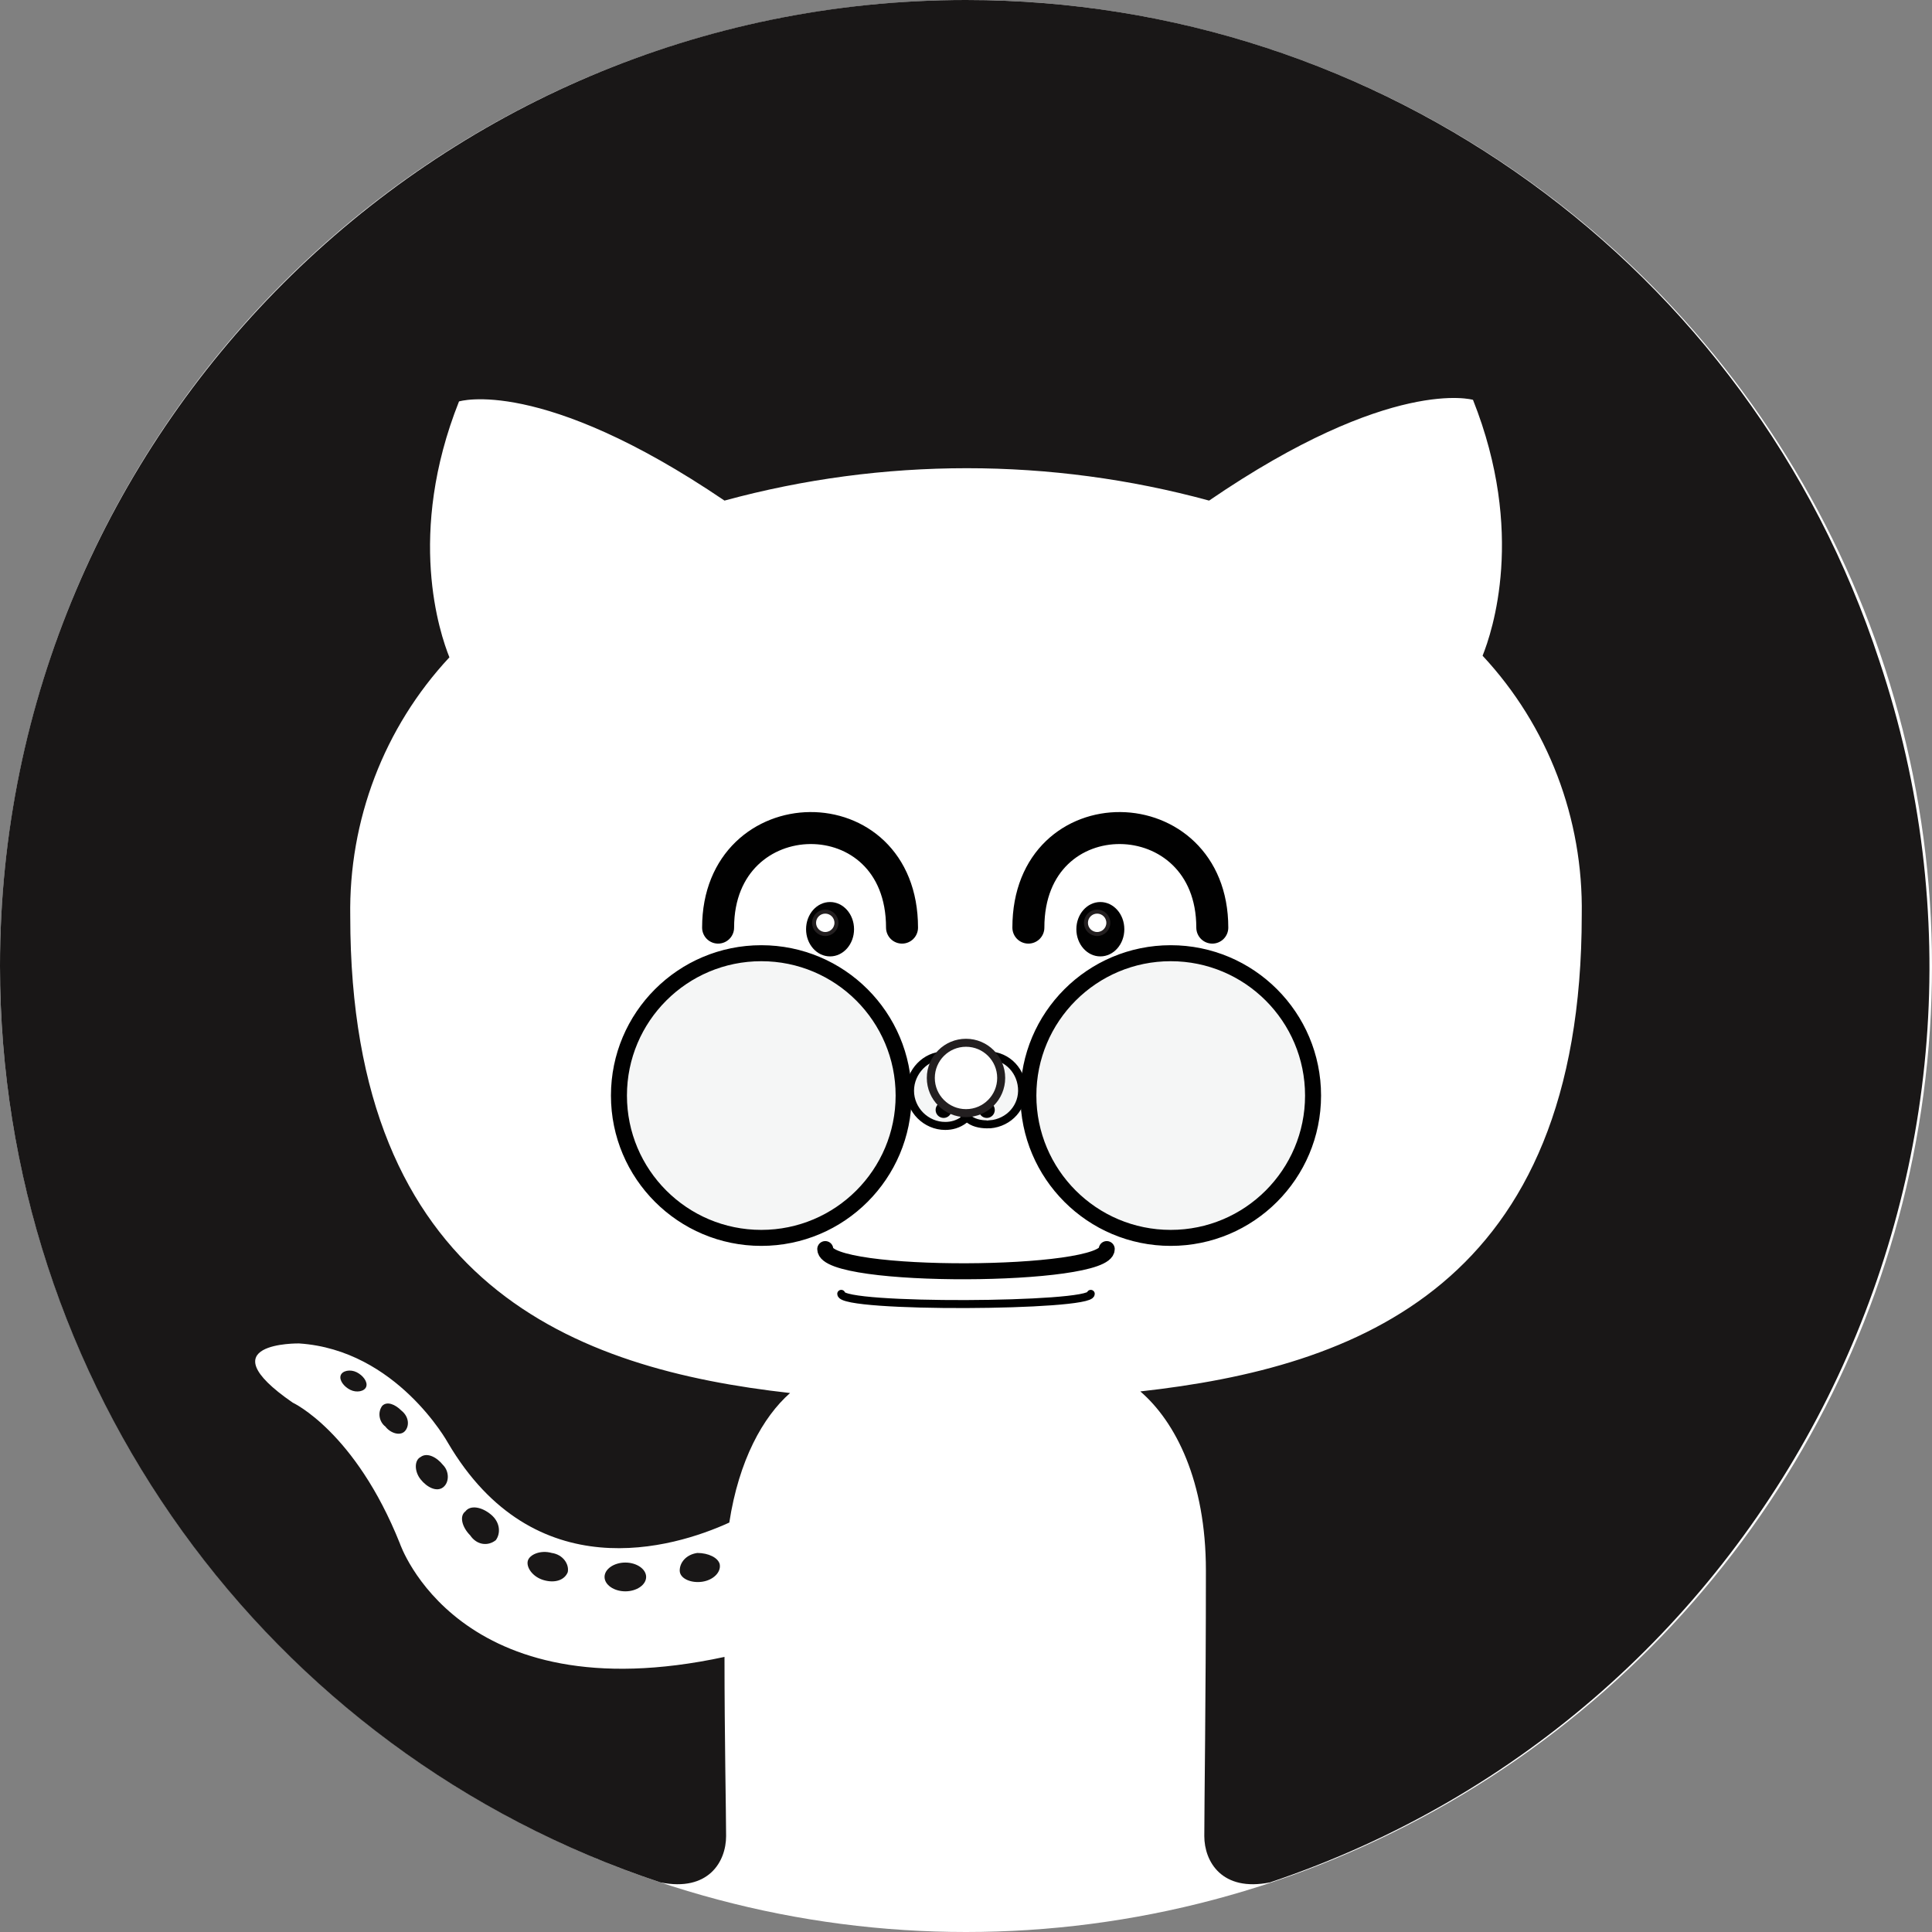 <?xml version="1.0" encoding="utf-8"?>
<!-- Generator: Adobe Illustrator 24.0.1, SVG Export Plug-In . SVG Version: 6.00 Build 0)  -->
<svg version="1.1" id="Layer_1" xmlns="http://www.w3.org/2000/svg" xmlns:xlink="http://www.w3.org/1999/xlink" x="0px" y="0px"
	 viewBox="0 0 120.8 120.8" style="enable-background:new 0 0 120.8 120.8;" xml:space="preserve">
<rect x="0" y="0" width="120.8" height="120.8" fill="#808080" stroke="none"/>
<style type="text/css">
	.st0{fill:#FFFFFF;}
	.st1{fill:#010101;}
	.st2{fill:#FFFFFF;stroke:#231F20;stroke-width:0.25;stroke-miterlimit:10;}
	.st3{fill:#F5F6F6;stroke:#010101;stroke-linecap:round;}
	.st4{fill:#F5F6F6;stroke:#010101;stroke-width:0.5;stroke-miterlimit:10;}
	.st5{fill:#FFFFFF;stroke:#231F20;stroke-width:0.5;stroke-miterlimit:10;}
	.st6{fill:none;stroke:#010101;stroke-linecap:round;}
	.st7{fill:none;stroke:#010101;stroke-width:0.5;stroke-linecap:round;}
	.st8{fill:none;stroke:#010101;stroke-width:2;stroke-linecap:round;}
	.st9{fill-rule:evenodd;clip-rule:evenodd;fill:#191717;}
	.st10{fill:#191717;}
</style>
<title>Asset 1</title>
<g id="Layer_2_1_">
	<circle class="st0" cx="60.4" cy="60.4" r="60.4"/>
	<g id="Left_Eye">
		<ellipse class="st1" cx="68.8" cy="58.1" rx="1.5" ry="1.7"/>
		<circle class="st2" cx="68.6" cy="57.7" r="0.7"/>
	</g>
	<g id="Right_Eye">
		<ellipse class="st1" cx="51.9" cy="58.1" rx="1.5" ry="1.7"/>
		<circle class="st2" cx="51.6" cy="57.7" r="0.7"/>
	</g>
	<circle class="st3" cx="47.6" cy="68.5" r="8.9"/>
	<circle class="st3" cx="73.2" cy="68.5" r="8.9"/>
	<g id="Nose">
		<path class="st4" d="M61.7,70.3c-0.4,0-0.9-0.1-1.2-0.4h-0.2L60.3,70c-0.4,0.3-0.8,0.4-1.2,0.4c-1.2,0-2.2-1-2.2-2.2
			c0-1.2,1-2.2,2.1-2.2c0.4,0,0.9,0.1,1.2,0.4l0.1,0.1l0.1-0.1c0.4-0.3,0.8-0.4,1.2-0.4c1.2-0.1,2.2,0.8,2.3,2
			c0.1,1.2-0.8,2.2-2,2.3C61.9,70.3,61.8,70.3,61.7,70.3L61.7,70.3z"/>
		<g id="Nostrils">
			<g id="Ellipse_29">
				<circle class="st1" cx="59" cy="69.4" r="0.5"/>
			</g>
			<g id="Ellipse_30">
				<circle class="st1" cx="61.7" cy="69.4" r="0.5"/>
			</g>
		</g>
		<circle class="st5" cx="60.4" cy="67.4" r="2.2"/>
	</g>
	<g id="Lips">
		<path id="Path_12" class="st6" d="M69.2,78.1c0,1.8-17.6,1.9-17.6,0"/>
		<path id="Path_13" class="st7" d="M68.2,80.9c0,0.8-15.6,0.9-15.6,0"/>
	</g>
	<path id="Path_14" class="st8" d="M56.4,58c0-8.4-11.5-8.2-11.5,0"/>
	<path id="Path_16" class="st8" d="M64.3,58c0-8.4,11.5-8.2,11.5,0"/>
	<path class="st9" d="M60.4,0C27.1,0,0,27.1,0,60.4c0,26,16.6,49.1,41.3,57.3c3,0.6,4.1-1.3,4.1-2.9c0-1.4-0.1-6.2-0.1-11.2
		C28.6,107.2,25,96.5,25,96.5c-2.8-7-6.7-8.8-6.7-8.8c-5.5-3.8,0.4-3.7,0.4-3.7c6.1,0.4,9.3,6.2,9.3,6.2c5.4,9.2,14.1,6.6,17.6,5
		c0.6-3.9,2.1-6.6,3.8-8.1C36,85.6,21.9,80.4,21.9,57.3c-0.1-6,2.1-11.8,6.2-16.2c-0.6-1.5-2.7-7.7,0.6-16c0,0,5.1-1.6,16.6,6.2
		c9.9-2.7,20.4-2.7,30.3,0C87,23.5,92.1,25,92.1,25c3.3,8.3,1.2,14.5,0.6,16c4.1,4.4,6.3,10.2,6.2,16.2c0,23.2-14.1,28.3-27.6,29.8
		c2.2,1.9,4.1,5.6,4.1,11.2c0,8.1-0.1,14.6-0.1,16.6c0,1.6,1.1,3.5,4.1,2.9c31.6-10.6,48.7-44.8,38.1-76.4C109.4,16.6,86.4,0,60.4,0
		z"/>
	<path class="st10" d="M22.9,86.7c-0.1,0.3-0.6,0.4-1,0.2c-0.4-0.2-0.7-0.6-0.6-0.9s0.6-0.4,1-0.2C22.7,86,23,86.4,22.9,86.7
		L22.9,86.7z"/>
	<path class="st10" d="M25.3,89.5c-0.3,0.3-0.9,0.1-1.2-0.3c-0.4-0.3-0.5-0.9-0.2-1.3c0.3-0.3,0.8-0.1,1.2,0.3
		C25.6,88.6,25.6,89.2,25.3,89.5z"/>
	<path class="st10" d="M27.7,93c-0.4,0.3-1,0-1.4-0.5c-0.4-0.5-0.4-1.2,0-1.4c0.4-0.3,1,0,1.4,0.5C28.1,92,28.1,92.7,27.7,93z"/>
	<path class="st10" d="M31,96.3c-0.5,0.4-1.2,0.3-1.6-0.3c0,0,0,0,0,0c-0.5-0.5-0.7-1.2-0.3-1.5c0.3-0.4,1-0.3,1.6,0.2
		S31.3,95.9,31,96.3L31,96.3z"/>
	<path class="st10" d="M35.5,98.3c-0.2,0.5-0.8,0.7-1.5,0.5c-0.7-0.2-1.1-0.8-1-1.2s0.8-0.7,1.5-0.5C35.2,97.2,35.6,97.8,35.5,98.3z
		"/>
	<path class="st10" d="M40.4,98.6c0,0.5-0.6,0.9-1.3,0.9c-0.7,0-1.3-0.4-1.3-0.9c0-0.5,0.6-0.9,1.3-0.9
		C39.8,97.7,40.4,98.1,40.4,98.6z"/>
	<path class="st10" d="M45,97.8c0.1,0.5-0.4,1-1.1,1.1c-0.7,0.1-1.4-0.2-1.4-0.7s0.4-1,1.1-1.1C44.3,97.1,44.9,97.4,45,97.8z"/>
</g>
</svg>

